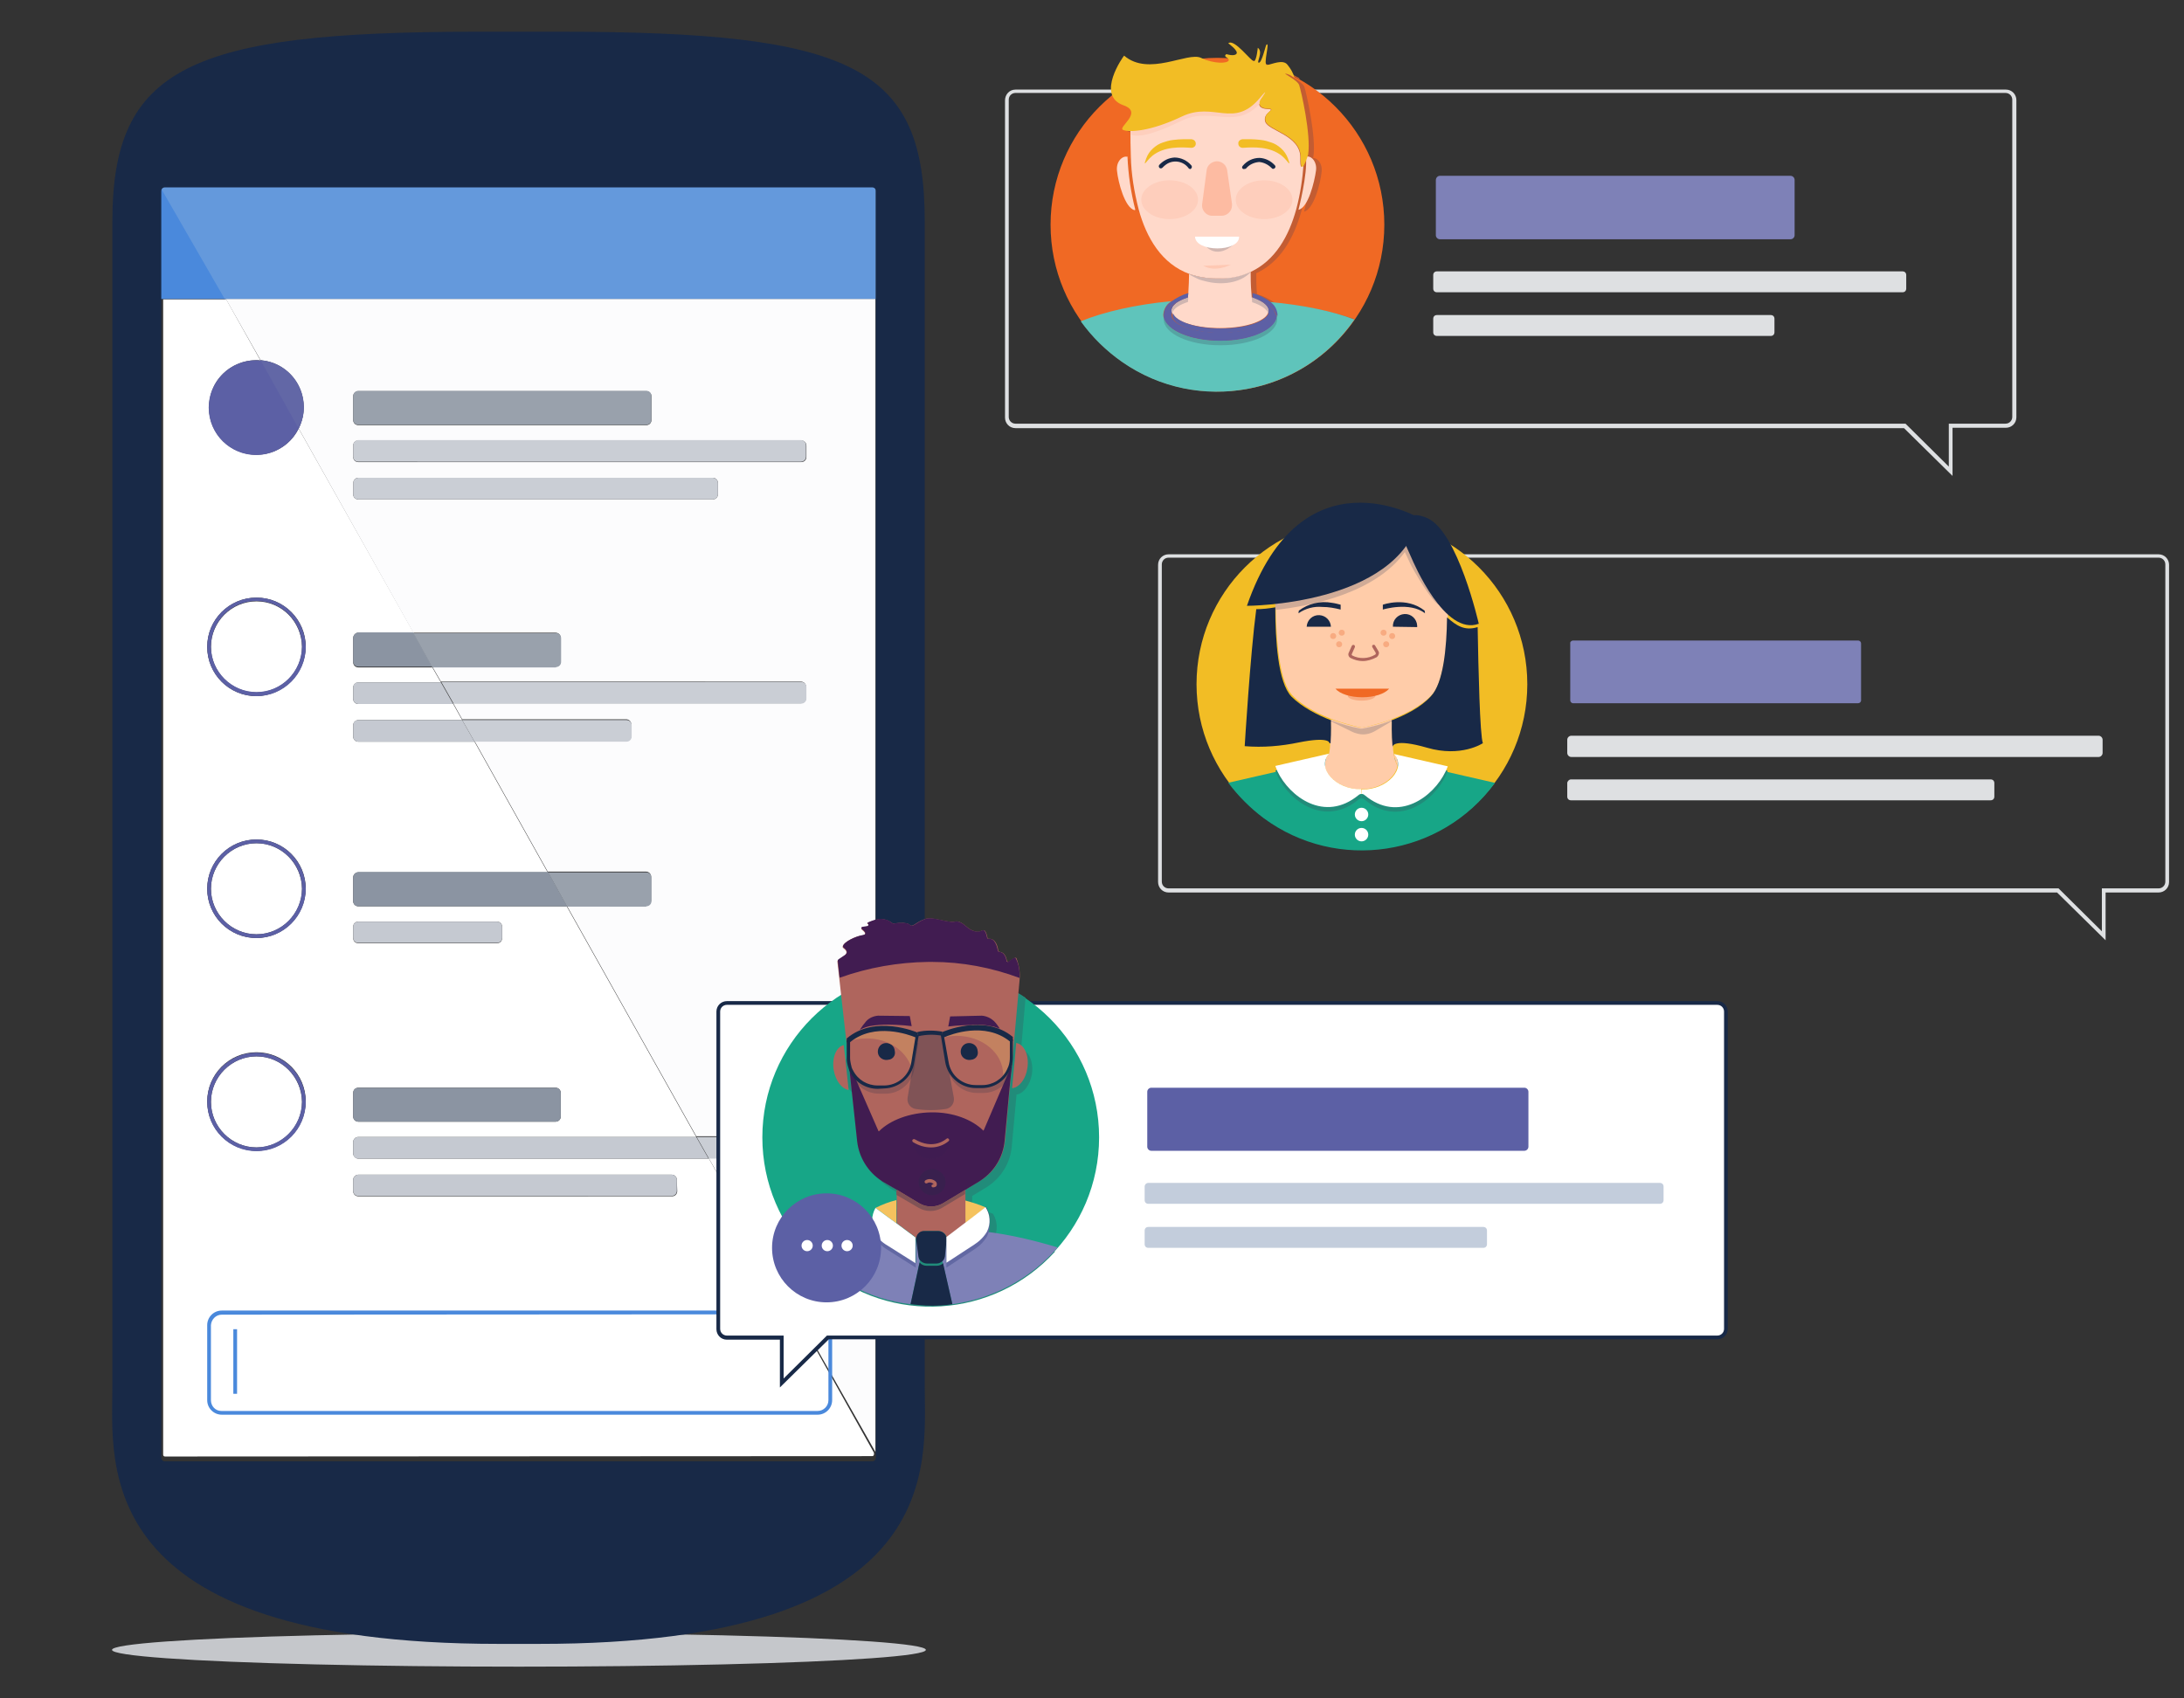 <?xml version="1.0" encoding="utf-8"?>
<!-- Generator: Adobe Illustrator 19.1.0, SVG Export Plug-In . SVG Version: 6.00 Build 0)  -->
<svg version="1.1" id="Layer_1" xmlns="http://www.w3.org/2000/svg" xmlns:xlink="http://www.w3.org/1999/xlink" x="0px" y="0px"
	 viewBox="-44 797 585 455" style="enable-background:new -44 797 585 455;" xml:space="preserve">
<rect x="-44" y="797" width="585" height="455" fill="#333333" stroke="none"/>
<style type="text/css">
	.st0{fill:#4A89DC;}
	.st1{fill:#6499DC;}
	.st2{fill:#C5C7CB;}
	.st3{fill:#FFFFFF;}
	.st4{fill:#5C60A5;}
	.st5{fill:#8B94A2;}
	.st6{fill:#C5C9D1;}
	.st7{fill:#FCFCFD;}
	.st8{fill:#99A1AC;}
	.st9{fill:#CACED5;}
	.st10{fill:#182947;}
	.st11{fill:#DEE0E2;}
	.st12{fill:#7E81B7;}
	.st13{fill:#C3CDDC;}
	.st14{fill:#17A687;}
	.st15{fill:#218C7A;}
	.st16{fill:#AF655D;}
	.st17{fill:#411C51;}
	.st18{fill:#262262;}
	.st19{fill:#F5C25E;}
	.st20{fill:#5D60A5;}
	.st21{fill:#805356;}
	.st22{fill:#231F20;}
	.st23{opacity:0.2;}
	.st24{fill:#39204E;}
	.st25{fill:#6268A3;}
	.st26{fill:#C38160;}
	.st27{fill:#F2BD25;}
	.st28{fill:#FFCCA9;}
	.st29{fill:#D0AB97;}
	.st30{fill:#F8AB81;}
	.st31{fill:#F06924;}
	.st32{fill:#C35C32;}
	.st33{fill:#F1948D;}
	.st34{fill:#5FC4BB;}
	.st35{fill:#FFD9CA;}
	.st36{opacity:0.58;}
	.st37{fill:#FDBBA2;}
	.st38{fill:#FECFBD;}
	.st39{fill:#D0B6B1;}
	.st40{fill:#FECEBC;}
	.st41{fill:none;}
	.st42{fill:#55A5A3;}
	.st43{fill:#6267A6;}
</style>
<title>COM001-illos-vector</title>
<rect x="-1.2" y="845.9" class="st0" width="191.7" height="31.2"/>
<polygon class="st1" points="-1.2,846.9 16.2,877.1 190.6,877.1 190.6,846.9 "/>
<ellipse class="st2" cx="95" cy="1239" rx="109" ry="4.5"/>
<path class="st3" d="M24.7,1022.9c-6.7,0-12.2,5.5-12.2,12.2c0,6.7,5.5,12.2,12.2,12.2s12.2-5.5,12.2-12.2l0,0
	C36.8,1028.4,31.4,1022.9,24.7,1022.9z"/>
<path class="st3" d="M189.6,1187.1c0.3,0,0.5-0.2,0.5-0.5l0,0v-0.4l-44.2-78.8H52c-0.8,0-1.4-0.7-1.4-1.4v-3c0-0.8,0.6-1.4,1.4-1.4
	h90.5l-34.7-61.8H52c-0.8,0-1.4-0.6-1.4-1.4l0,0v-6.3c0-0.8,0.6-1.4,1.4-1.4h50.7l-19.6-35H52c-0.8,0-1.4-0.6-1.4-1.4l0,0v-3
	c0-0.8,0.7-1.4,1.4-1.4h27.8l-2.4-4.3H52c-0.8,0-1.4-0.6-1.4-1.4l0,0v-3c0-0.8,0.7-1.4,1.4-1.4h22.1l-2.3-4H52
	c-0.8,0-1.4-0.6-1.4-1.4l0,0V968c0-0.8,0.6-1.5,1.4-1.5c0,0,0,0,0.1,0h14.7L36,911.8c-3.1,6.3-10.7,8.8-17,5.7
	c-6.3-3.1-8.8-10.7-5.7-17c2.1-4.3,6.6-7,11.4-7c0.4,0,0.7,0,1.1,0.1l-9.2-16.4H-0.3v309.5c0,0.3,0.2,0.5,0.5,0.5c0,0,0,0,0,0
	 M50.6,1045.3c0-0.8,0.6-1.4,1.4-1.4h37.1c0.8,0,1.4,0.6,1.4,1.4l0,0v3c0,0.8-0.6,1.4-1.4,1.4l0,0H52c-0.8,0-1.4-0.6-1.4-1.4l0,0
	L50.6,1045.3z M50.6,1089.8c0-0.8,0.6-1.4,1.4-1.4h52.8c0.8,0,1.4,0.6,1.4,1.4l0,0v6.3c0,0.8-0.6,1.4-1.4,1.4l0,0H52
	c-0.8,0-1.4-0.6-1.4-1.4l0,0L50.6,1089.8z M24.7,1105.3c-7.3,0-13.2-5.9-13.2-13.2s5.9-13.2,13.2-13.2s13.2,5.9,13.2,13.2l0,0
	C37.8,1099.4,32,1105.3,24.7,1105.3z M24.7,1048.3c-7.3,0-13.2-5.9-13.2-13.2c0-7.3,5.9-13.2,13.2-13.2s13.2,5.9,13.2,13.2l0,0
	C37.8,1042.4,31.9,1048.3,24.7,1048.3L24.7,1048.3z M24.7,983.5c-7.3,0-13.2-5.9-13.2-13.2c0-7.3,5.9-13.2,13.2-13.2
	s13.2,5.9,13.2,13.2l0,0C37.8,977.5,31.9,983.4,24.7,983.5L24.7,983.5z M137.4,1116.1c0,0.8-0.6,1.4-1.4,1.4l0,0H52
	c-0.8,0-1.4-0.6-1.4-1.4l0,0v-3c0-0.8,0.7-1.4,1.4-1.4h83.9c0.8,0,1.4,0.6,1.4,1.4l0,0L137.4,1116.1z"/>
<path class="st3" d="M24.7,1080c-6.7,0-12.2,5.5-12.2,12.2c0,6.7,5.5,12.2,12.2,12.2s12.2-5.5,12.2-12.2l0,0
	C36.8,1085.5,31.4,1080,24.7,1080z"/>
<path class="st3" d="M24.7,958.1c-6.7,0-12.2,5.5-12.2,12.2s5.5,12.2,12.2,12.2s12.2-5.5,12.2-12.2l0,0
	C36.8,963.5,31.4,958.1,24.7,958.1z"/>
<path class="st0" d="M-0.8,846.3L-0.8,846.3z"/>
<path class="st0" d="M190.6,846.3L190.6,846.3z"/>
<path class="st4" d="M24.7,1021.9c-7.3,0-13.2,5.9-13.2,13.2c0,7.3,5.9,13.2,13.2,13.2s13.2-5.9,13.2-13.2l0,0
	C37.8,1027.8,32,1021.9,24.7,1021.9z M24.7,1047.3c-6.7,0-12.2-5.5-12.2-12.2s5.5-12.2,12.2-12.2s12.2,5.5,12.2,12.2l0,0
	C36.8,1041.8,31.4,1047.3,24.7,1047.3z"/>
<path class="st5" d="M50.6,1032.1v6.3c0,0.8,0.6,1.4,1.4,1.4h55.9l-5.1-9.2H52C51.2,1030.7,50.6,1031.3,50.6,1032.1z"/>
<path class="st6" d="M52,1043.9h37.1c0.8,0,1.4,0.6,1.4,1.4v2.9c0,0.8-0.6,1.4-1.4,1.4H52c-0.8,0-1.4-0.6-1.4-1.4v-2.9
	C50.6,1044.5,51.2,1043.9,52,1043.9z"/>
<path class="st4" d="M24.7,957.1c-7.3,0-13.2,5.9-13.2,13.2s5.9,13.2,13.2,13.2s13.2-5.9,13.2-13.2l0,0
	C37.8,963,32,957.1,24.7,957.1z M24.7,982.4c-6.7,0-12.2-5.5-12.2-12.2s5.5-12.2,12.2-12.2s12.2,5.5,12.2,12.2l0,0
	C36.8,977,31.4,982.4,24.7,982.4z"/>
<path class="st5" d="M50.6,967.9v6.3c0,0.8,0.6,1.4,1.4,1.4h19.8l-5.1-9.2H52C51.2,966.5,50.6,967.2,50.6,967.9z"/>
<path class="st6" d="M50.6,981.2v3c0,0.8,0.6,1.4,1.4,1.4h25.4l-3.3-5.8H52C51.2,979.7,50.6,980.4,50.6,981.2z"/>
<path class="st6" d="M50.6,991.3v3c0,0.8,0.6,1.4,1.4,1.4h31.1l-3.3-5.8H52C51.2,989.9,50.6,990.5,50.6,991.3z"/>
<path class="st4" d="M24.7,1079c-7.3,0-13.2,5.9-13.2,13.2c0,7.3,5.9,13.2,13.2,13.2s13.2-5.9,13.2-13.2l0,0
	C37.8,1084.9,32,1079,24.7,1079z M24.7,1104.4c-6.7,0-12.2-5.5-12.2-12.2S18,1080,24.7,1080s12.2,5.5,12.2,12.2l0,0
	C36.8,1098.9,31.4,1104.3,24.7,1104.4L24.7,1104.4z"/>
<path class="st5" d="M52,1088.4h52.8c0.8,0,1.4,0.6,1.4,1.4v6.3c0,0.8-0.6,1.4-1.4,1.4H52c-0.8,0-1.4-0.6-1.4-1.4v-6.3
	C50.6,1089,51.2,1088.4,52,1088.4z"/>
<path class="st6" d="M50.6,1103v3c0,0.8,0.6,1.4,1.4,1.4h93.8l-3.3-5.8H52C51.2,1101.6,50.6,1102.2,50.6,1103z"/>
<path class="st6" d="M52,1111.7h83.9c0.8,0,1.4,0.6,1.4,1.4v2.9c0,0.8-0.6,1.4-1.4,1.4H52c-0.8,0-1.4-0.6-1.4-1.4v-2.9
	C50.6,1112.4,51.2,1111.7,52,1111.7z"/>
<path class="st7" d="M25.8,893.5c7,0.6,12.1,6.7,11.5,13.7c-0.1,1.6-0.6,3.1-1.3,4.6l30.7,54.7h38.1c0.8,0,1.4,0.6,1.4,1.4l0,0v6.3
	c0,0.8-0.6,1.4-1.4,1.4l0,0h-33l2.3,4h96.4c0.8,0,1.4,0.6,1.4,1.4l0,0v3c0,0.8-0.6,1.4-1.4,1.4l0,0H77.4l2.4,4.3h43.9
	c0.8,0,1.4,0.6,1.4,1.4l0,0v3c0,0.8-0.6,1.4-1.4,1.4l0,0H83.1l19.6,35h26.3c0.8,0,1.4,0.6,1.4,1.4l0,0v6.3c0,0.8-0.6,1.4-1.4,1.4
	l0,0h-21.2l34.7,61.8h15.5c0.8,0,1.4,0.6,1.4,1.4l0,0v3c0,0.8-0.6,1.4-1.4,1.4l0,0h-12.2l44.7,78.8V877.1h-174L25.8,893.5z
	 M50.6,903.2c0-0.8,0.6-1.4,1.4-1.4h77.1c0.8,0,1.4,0.6,1.4,1.4c0,0,0,0,0,0v6.3c0,0.8-0.6,1.4-1.4,1.4l0,0H52
	c-0.8,0-1.4-0.6-1.4-1.4c0,0,0,0,0,0L50.6,903.2z M50.6,916.4c0-0.8,0.6-1.4,1.4-1.4h118.6c0.8,0,1.4,0.6,1.4,1.4c0,0,0,0,0,0v3
	c0,0.8-0.6,1.4-1.4,1.4l0,0H52c-0.8,0-1.4-0.6-1.4-1.4c0,0,0,0,0,0L50.6,916.4z M50.6,926.5c0-0.8,0.6-1.5,1.4-1.5c0,0,0,0,0,0h94.9
	c0.8,0,1.4,0.6,1.4,1.4l0,0v3c0,0.8-0.6,1.4-1.4,1.4l0,0H52c-0.8,0-1.4-0.6-1.4-1.4l0,0L50.6,926.5z"/>
<path class="st8" d="M52,901.7h77.1c0.8,0,1.4,0.6,1.4,1.4v6.3c0,0.8-0.6,1.4-1.4,1.4H52c-0.8,0-1.4-0.6-1.4-1.4v-6.3
	C50.6,902.4,51.2,901.7,52,901.7z"/>
<path class="st9" d="M52,914.9h118.5c0.8,0,1.4,0.6,1.4,1.4v3c0,0.8-0.6,1.4-1.4,1.4H52c-0.8,0-1.4-0.6-1.4-1.4v-3
	C50.6,915.6,51.2,914.9,52,914.9z"/>
<path class="st9" d="M52,925h94.9c0.8,0,1.4,0.6,1.4,1.4v3c0,0.8-0.6,1.4-1.4,1.4H52c-0.8,0-1.4-0.6-1.4-1.4v-3
	C50.6,925.7,51.2,925,52,925z"/>
<path class="st8" d="M129.1,1039.8c0.8,0,1.4-0.6,1.4-1.4l0,0v-6.3c0-0.8-0.6-1.4-1.4-1.4l0,0h-26.3l5.1,9.2H129.1z"/>
<path class="st8" d="M104.9,975.7c0.8,0,1.4-0.6,1.4-1.4l0,0v-6.3c0-0.8-0.6-1.4-1.4-1.4l0,0H66.7l5.1,9.2H104.9z"/>
<path class="st9" d="M170.6,985.5c0.8,0,1.4-0.6,1.4-1.4v-3c0-0.8-0.6-1.4-1.4-1.4l0,0H74.2l3.3,5.8L170.6,985.5z"/>
<path class="st9" d="M123.8,995.7c0.8,0,1.4-0.6,1.4-1.4l0,0v-3c0-0.8-0.6-1.4-1.4-1.4l0,0H79.8l3.3,5.8L123.8,995.7z"/>
<path class="st9" d="M158.1,1107.4c0.8,0,1.4-0.6,1.4-1.4l0,0v-3c0-0.8-0.6-1.4-1.4-1.4l0,0h-15.5l3.3,5.8L158.1,1107.4z"/>
<path class="st10" d="M190.5,846.3L190.5,846.3c-0.2-0.3-0.6-0.4-0.9-0.4H0.2c-0.4,0-0.7,0.1-1,0.4H190.5z"/>
<path class="st10" d="M190.5,1186.9c0-0.1,0-0.2,0-0.2V877.1l0,0V1186.9z"/>
<path class="st10" d="M190.5,847.1c0,0.1,0,0.2,0,0.2v29.8l0,0v-30.8h-0.1L190.5,847.1z"/>
<path class="st10" d="M190.5,847.1v30l0,0v-29.8C190.5,847.3,190.5,847.2,190.5,847.1z"/>
<path class="st10" d="M190.5,1187v-0.2C190.5,1186.9,190.5,1186.9,190.5,1187L190.5,1187z"/>
<path class="st10" d="M203.7,1168.6V856.3c0-41.2-18.8-50.8-97.6-50.8H83.7c-77,0-97.6,9.6-97.6,50.8v312.3
	c0,20.4-6.3,68.8,103.5,68.8h10.6C209.9,1237.5,203.7,1189.1,203.7,1168.6z M190.6,1187.5c0,0.6-0.4,1-1,1H0.2c-0.6,0-1-0.4-1-1
	V848.2c0-0.6,0.4-1,1-1h189.4c0.6,0,1,0.4,1,1L190.6,1187.5z"/>
<path class="st11" d="M520,1048.9l-13-12.8H269c-1.6,0-2.8-1.3-2.8-2.8v-85c0-1.6,1.3-2.8,2.8-2.8h265.2c1.6,0,2.8,1.3,2.8,2.8v85
	c0,1.6-1.3,2.8-2.8,2.8H520V1048.9z M269,946.4c-1,0-1.8,0.8-1.8,1.8v85c0,1,0.8,1.8,1.8,1.8h238.4l11.6,11.5v-11.5h15.2
	c1,0,1.8-0.8,1.8-1.8v-85c0-1-0.8-1.8-1.8-1.8L269,946.4z"/>
<path class="st11" d="M376.9,994.1h141.2c0.6,0,1.1,0.5,1.1,1.1v3.5c0,0.6-0.5,1.1-1.1,1.1H376.9c-0.6,0-1.1-0.5-1.1-1.1v-3.5
	C375.8,994.6,376.3,994.1,376.9,994.1z"/>
<path class="st11" d="M376.8,1005.8h112.4c0.6,0,1,0.4,1,1v3.6c0,0.6-0.4,1-1,1H376.8c-0.6,0-1-0.4-1-1v-3.6
	C375.8,1006.3,376.3,1005.8,376.8,1005.8z"/>
<path class="st12" d="M377.4,968.6h76.3c0.5,0,0.8,0.4,0.8,0.8v15.2c0,0.5-0.4,0.8-0.8,0.8h-76.3c-0.5,0-0.8-0.4-0.8-0.8v-15.2
	C376.5,969,376.9,968.6,377.4,968.6z"/>
<path class="st11" d="M479,924.5l-13-12.8H228c-1.6,0-2.8-1.3-2.8-2.8v-85c0-1.6,1.2-2.9,2.8-2.9c0,0,0,0,0,0h265.3
	c1.6,0,2.8,1.3,2.8,2.8v85c0,1.6-1.3,2.8-2.8,2.8H479V924.5z M228,821.9c-1,0-1.8,0.8-1.8,1.8v85c0,1,0.8,1.8,1.8,1.8h238.4
	l11.6,11.5v-11.5h15.2c1,0,1.8-0.8,1.8-1.8v-85c0-1-0.8-1.8-1.8-1.8L228,821.9z"/>
<path class="st11" d="M340.9,869.7h124.7c0.6,0,1,0.4,1,1v3.6c0,0.6-0.4,1-1,1H340.9c-0.6,0-1-0.4-1-1v-3.6
	C339.9,870.1,340.3,869.7,340.9,869.7z"/>
<path class="st11" d="M340.9,881.4h89.4c0.6,0,1,0.4,1,1v3.6c0,0.6-0.4,1-1,1h-89.4c-0.6,0-1-0.4-1-1v-3.6
	C339.9,881.8,340.3,881.4,340.9,881.4z"/>
<path class="st12" d="M341.7,844.1h93.9c0.6,0,1.1,0.5,1.1,1.1V860c0,0.6-0.5,1.1-1.1,1.1h-93.9c-0.6,0-1.1-0.5-1.1-1.1v-14.7
	C340.6,844.6,341.1,844.1,341.7,844.1z"/>
<path class="st0" d="M175,1176H15.4c-2.1,0-3.9-1.7-3.9-3.9V1152c0-2.1,1.7-3.9,3.9-3.9H175c2.1,0,3.9,1.7,3.9,3.9v20.1
	C178.9,1174.2,177.2,1176,175,1176C175,1176,175,1176,175,1176z M15.4,1149.2c-1.6,0-2.8,1.3-2.9,2.8v20.1c0,1.6,1.2,2.9,2.8,2.9
	c0,0,0,0,0.1,0H175c1.6,0,2.9-1.3,2.9-2.9V1152c0-1.6-1.3-2.9-2.9-2.9L15.4,1149.2z"/>
<rect x="18.5" y="1153.1" class="st0" width="1" height="17.3"/>
<path class="st3" d="M150.7,1065.7H416c1.3,0,2.3,1,2.3,2.3v85c0,1.3-1,2.3-2.3,2.3H177.8l-12.3,12.2v-12.1h-14.7
	c-1.3,0-2.3-1-2.3-2.3V1068C148.4,1066.7,149.4,1065.7,150.7,1065.7z"/>
<path class="st10" d="M164.9,1168.7v-12.8h-14.2c-1.6,0-2.8-1.3-2.8-2.8V1068c0-1.6,1.3-2.8,2.8-2.8H416c1.6,0,2.8,1.3,2.8,2.8v85
	c0,1.6-1.3,2.8-2.8,2.8H178L164.9,1168.7z M150.7,1066.2c-1,0-1.8,0.8-1.8,1.8v85c0,1,0.8,1.8,1.8,1.8h15.2v11.5l11.6-11.5H416
	c1,0,1.8-0.8,1.8-1.8v-85c0-1-0.8-1.8-1.8-1.8H150.7z"/>
<path class="st13" d="M263.6,1113.9h137c0.6,0,1,0.4,1,1v3.6c0,0.6-0.4,1-1,1h-137c-0.6,0-1-0.4-1-1v-3.6
	C262.6,1114.4,263,1113.9,263.6,1113.9z"/>
<path class="st13" d="M263.6,1125.7h89.7c0.6,0,1,0.4,1,1v3.6c0,0.6-0.4,1-1,1h-89.7c-0.6,0-1-0.4-1-1v-3.6
	C262.6,1126.1,263,1125.7,263.6,1125.7z"/>
<path class="st4" d="M264.4,1088.4h99.9c0.6,0,1.1,0.5,1.1,1.1v14.7c0,0.6-0.5,1.1-1.1,1.1h-99.9c-0.6,0-1.1-0.5-1.1-1.1v-14.7
	C263.3,1088.9,263.8,1088.4,264.4,1088.4z"/>
<circle class="st14" cx="205.3" cy="1101.7" r="45.1"/>
<path class="st15" d="M222.3,1128.7c1-2.1,0.9-4.5-0.3-6.5c-1.8-0.8-3.7-1.4-5.6-1.9v-2.8l0-0.1l0,0l3.8-2.3l0.6-0.4
	c3.5-2.4,5.8-6.2,6.2-10.5l1.3-14h0.2c1.8-0.4,3.4-2.6,3.9-5.4c0.5-3.3-0.8-6.3-2.9-6.6l1.2-13.9c-14.3-9.6-32.8-10.3-47.7-1.7
	l1.8,16.1c-2,0.5-3.2,3.4-2.7,6.6c0.4,2.8,2.1,5,3.9,5.4h0.1l1.5,13.8c0.4,3.2,1.8,6.3,4.1,8.6l0,0c0.3,0.4,0.7,0.7,1.1,1l0.2,0.2
	c0.3,0.3,0.7,0.5,1,0.7l0.2,0.2l0.3,0.2l3.8,2.2l-0.2,0.3v2.5l0,0c-1.9,0.5-3.8,1.2-5.6,2.1c-1.1,2-1.2,4.4-0.2,6.5l-0.1,0.1
	c-6.3,0.9-12.6,2.4-18.7,4.4h-0.1c0.8,0.9,1.7,1.8,2.6,2.7c18.5,15.9,46.2,14.1,62.6-3.9C233.3,1130.5,227.8,1129.4,222.3,1128.7z"
	/>
<path class="st16" d="M185.7,1102.8c0.5,4.5,3.1,8.5,7,10.8l9.8,5.8c0.9,0.6,2,0.8,3.1,0.8l0,0c1.1,0,2.2-0.3,3.1-0.9l9.7-5.9
	c3.9-2.3,6.4-6.4,6.8-10.8l3.9-43c0.2-2-0.1-3.9-0.8-5.8l0,0c-0.2-0.6-1,0.1-2,0.8c-0.2,0.1-0.4,0.1-0.5-0.1c0,0,0-0.1-0.1-0.1
	c-0.1-0.8-0.6-2.3-1.9-2.4c-0.2,0-0.3-0.1-0.4-0.3c-0.1-0.9-0.6-3.3-2.5-3.2c-0.2,0-0.4-0.1-0.4-0.3c-0.1-0.7-0.5-2-1-2
	c-0.7,0-1.1,0.9-3,0.1s-2.8-2.8-4.8-2.4s-5.8-1.4-7.9-0.7s-2.8,1.7-3.6,1.8s0-1.2-4.9-0.6c-0.1,0-0.2,0-0.3-0.1
	c-1.3-1-3-1.4-4.6-0.8c-2.8,0.9-2,1-2,1l0,0c0.2,0.1,0.3,0.3,0.2,0.5c0,0.1-0.1,0.2-0.3,0.2l-1.3,0.2c-0.2,0-0.3,0.2-0.3,0.4
	c0,0.1,0.1,0.2,0.1,0.2c0.7,0.6,1.6,1.4,0.2,1.6c-1.9,0.2-5.1,1.8-5.3,3c0,0.1,0,0.3,0.2,0.4c0.4,0.3,1.4,1.1,0.4,1.9
	c-0.6,0.5-1.2,0.9-1.8,1.3c-0.1,0.1-0.2,0.2-0.2,0.4L185.7,1102.8z"/>
<path class="st17" d="M229.1,1059c-7.5-2.8-15.4-4.3-23.4-4.3h-1.1c-8,0.1-16,1.5-23.6,4.2h-0.1l-0.5-4.5c0-0.2,0.1-0.3,0.2-0.4
	c0.6-0.4,1.2-0.8,1.8-1.2c1-0.8,0-1.6-0.4-1.9c-0.1-0.1-0.2-0.2-0.2-0.4c0.2-1.2,3.5-2.7,5.3-3c1.3-0.2,0.5-1-0.2-1.6
	c-0.2-0.1-0.2-0.4-0.1-0.5c0.1-0.1,0.1-0.1,0.2-0.1l1.3-0.2c0.2,0,0.3-0.2,0.3-0.4c0-0.2-0.1-0.3-0.2-0.3c0,0-0.8-0.1,2-1
	c1.6-0.5,3.3-0.2,4.6,0.9c0.1,0.1,0.2,0.1,0.3,0.1c4.9-0.6,4.1,0.6,4.9,0.6s1.5-1,3.6-1.8s5.9,1.1,7.9,0.7s3,1.7,4.8,2.4
	c1.8,0.7,2.3-0.1,2.9-0.1c0.5,0,0.9,1.3,1,2c0,0.2,0.2,0.3,0.4,0.3c1.8-0.2,2.3,2.3,2.5,3.2c0,0.2,0.2,0.3,0.4,0.3
	c1.3,0.1,1.8,1.6,1.9,2.4c0,0.2,0.2,0.3,0.4,0.3c0,0,0.1,0,0.1-0.1c1.1-0.7,1.8-1.4,2-0.8l0,0C228.9,1055.3,229.2,1057.1,229.1,1059
	L229.1,1059z"/>
<path class="st16" d="M231.2,1083.1c-0.4,2.9-2.1,5.1-3.9,5.4h-0.2l0.7-7.6l0.4-4.5C230.4,1076.8,231.7,1079.8,231.2,1083.1z"/>
<path class="st18" d="M220.4,1126.9c-0.8,1.4-2,2.6-3.4,3.5l-7.5,4.9v-5.7l0.1-0.6c0-0.2,0-0.4,0-0.7l0,0l5-3.8l0.3-0.2
	c0,0,5.2-4,5.2-4C221.3,1122.4,221.4,1124.8,220.4,1126.9z"/>
<path class="st19" d="M214.5,1118.6c1.9,0.5,3.8,1.1,5.6,1.9l-5.2,4l-0.3,0.2L214.5,1118.6z"/>
<path class="st17" d="M216.3,1071.6c-1.5,0-2.9,0.1-4.4,0.2c-0.6,0.1-1.3,0.1-1.9,0.2l0.5-2.7l8.5-0.2c1.2,0.1,2.3,0.6,3.2,1.4
	c0.6,0.6,1.2,1.4,1.6,2.1c-0.4-0.1-0.7-0.3-1.1-0.4l-0.3-0.1c-0.2-0.1-0.3-0.1-0.5-0.1c-1.7-0.4-3.4-0.6-5.2-0.5H216.3L216.3,1071.6
	z"/>
<path class="st20" d="M209.5,1128.4c0,0.2,0,0.4,0,0.7l-0.1,0.6L209.5,1128.4L209.5,1128.4z"/>
<path class="st12" d="M211.1,1146.4l-2.7-11.6c0.3-0.3,0.5-0.7,0.6-1.2l0.4-3.9v5.7l7.5-4.9c1.4-0.8,2.6-2,3.4-3.5
	c6.4,0.8,12.8,2.3,19,4.2C232.1,1139.5,222.1,1144.9,211.1,1146.4z"/>
<path class="st3" d="M208.6,1074.6h0.1H208.6L208.6,1074.6L208.6,1074.6z"/>
<path class="st3" d="M208.6,1074.6L208.6,1074.6L208.6,1074.6z"/>
<path class="st21" d="M205.3,1094.4c-1.3,0-2.7-0.1-4-0.3c-1.4-0.2-2.4-1.5-2.2-2.9c0,0,0,0,0-0.1l2.9-17h6.4l3.1,17
	c0.2,1.4-0.7,2.8-2.2,3c0,0,0,0,0,0C208,1094.3,206.7,1094.4,205.3,1094.4L205.3,1094.4z"/>
<path class="st3" d="M202,1074.6L202,1074.6l-0.3,0.1h0.1L202,1074.6z"/>
<path class="st16" d="M201.3,1128.5l-5.1-3.8v-6.2v-2.5l0.2-0.3l6,3.6c1.9,1.1,4.3,1.1,6.2,0l6-3.6l0,0.1v2.8v6.1l-5,3.8
	c-0.3-1-1.2-1.7-2.2-1.7h-3.7c-1.2,0-2.2,0.9-2.2,2.1c0,0,0,0,0,0h-0.1L201.3,1128.5z"/>
<path class="st12" d="M202.4,1134.7l-2.5,11.7c-11-1.3-21-6.6-28.4-14.9h0.1c6.1-2,12.3-3.5,18.7-4.4l0.1-0.1c0.8,1.4,2,2.6,3.4,3.5
	l7.6,4.8v-6.5h0.1c0,0.1,0,0.2,0,0.2l0.6,4.5C202,1134.1,202.2,1134.4,202.4,1134.7L202.4,1134.7z"/>
<path class="st19" d="M190.5,1120.6c1.8-0.9,3.6-1.6,5.6-2.1l0,0v6.2l-0.3-0.2C195.8,1124.5,190.6,1120.6,190.5,1120.6z"/>
<path class="st10" d="M194,1080.9c-1.2,0.3-2.5-0.4-2.8-1.6c-0.3-1.2,0.4-2.5,1.6-2.8c1.2-0.3,2.5,0.4,2.8,1.6
	c0,0.2,0.1,0.4,0.1,0.6C195.9,1079.8,195.1,1080.8,194,1080.9z"/>
<path class="st10" d="M216.2,1080.9c-1.2,0.3-2.5-0.4-2.8-1.6c-0.3-1.2,0.4-2.5,1.6-2.8c1.2-0.3,2.5,0.4,2.8,1.6
	c0,0.2,0.1,0.4,0.1,0.6C218.1,1079.8,217.3,1080.8,216.2,1080.9z"/>
<path class="st17" d="M189,1071.9c-0.9,0.2-1.8,0.5-2.7,1c0.5-0.8,1.1-1.6,1.7-2.3c0.8-0.9,2-1.4,3.2-1.5l8.5,0.1l0.5,2.7
	c-0.7-0.1-1.3-0.1-1.9-0.2c-1.5-0.1-2.9-0.2-4.4-0.2C192.3,1071.5,190.6,1071.6,189,1071.9z"/>
<path class="st3" d="M183.8,1083.1l0.4,0.9C184,1083.7,183.9,1083.4,183.8,1083.1z"/>
<path class="st16" d="M183.2,1089c-1.8-0.4-3.4-2.5-3.9-5.4c-0.5-3.2,0.7-6.2,2.7-6.6l0.6,5.2l0.7,6.7L183.2,1089z"/>
<path class="st17" d="M227.2,1081c-0.1,0.8-0.3,1.5-0.6,2.2l0,0l-7.1,16.6l-0.1,0.1c-3-3-8.2-5-14-4.9s-11,2.1-14,5.1l-0.1-0.1
	l-7-16c-0.2-0.3-0.3-0.6-0.4-0.9l-0.4-0.9h-0.1l0.7,6.7l1.5,13.9c0.5,4.3,2.9,8.2,6.6,10.6l0.3,0.2l3.8,2.2l6,3.6
	c1.9,1.1,4.3,1.1,6.2,0l6-3.6l0,0l3.8-2.3l0.6-0.4c3.5-2.4,5.8-6.2,6.2-10.5l1.3-14L227.2,1081L227.2,1081z"/>
<path class="st21" d="M214.5,1115.8l-6,3.6c-1.9,1.1-4.3,1.1-6.2,0l-6-3.6l-0.2,0.3v1l6,3.5c1.9,1.1,4.3,1.1,6.2,0l6-3.6l0,0
	l0.2-0.1v-1L214.5,1115.8z"/>
<polygon class="st22" points="183.6,1083.1 183.2,1082.2 183.5,1082.1 183.9,1083 "/>
<g class="st23">
	<path class="st24" d="M200.4,1102.6c0,2.8,2.3,5,5.1,4.9c2.8,0,5-2.3,4.9-5.1C209.7,1102.9,205.9,1105.7,200.4,1102.6z"/>
</g>
<path class="st25" d="M190.6,1121.8l5.3,3.9l0.3,0.2l5.1,3.8v0.4v6.5l-7.6-4.8c-1.4-0.8-2.6-2-3.4-3.5
	C189.4,1126.2,189.4,1123.8,190.6,1121.8z"/>
<path class="st25" d="M220.4,1128.2c-0.8,1.4-2,2.6-3.4,3.5l-7.5,4.9v-5.7v-1.2l0,0l0,0l5-3.8l0.3-0.2c0,0,5.2-4,5.2-4
	C221.3,1123.6,221.4,1126.1,220.4,1128.2z"/>
<path class="st10" d="M201.4,1128.9c0-1.2,1-2.2,2.2-2.1c0,0,0,0,0,0h3.7c1,0,2,0.7,2.2,1.7l0,0l0,0v1.2l-0.4,3.9
	c-0.1,0.5-0.3,0.9-0.6,1.2c-0.4,0.4-1,0.7-1.6,0.7h-2.6c-0.7,0-1.3-0.3-1.8-0.8c-0.3-0.3-0.4-0.7-0.5-1.1l-0.6-4.5
	C201.4,1129,201.4,1129,201.4,1128.9z"/>
<path class="st10" d="M205.6,1146.8c1.8,0,3.7-0.1,5.5-0.4l-2.5-11c-0.4,0.5-1.1,0.7-1.7,0.7h-2.7c-0.7,0-1.4-0.3-1.8-0.8l-0.1,0
	l-2.4,11.1C201.8,1146.6,203.7,1146.8,205.6,1146.8z"/>
<path class="st26" d="M208.2,1074.6l0.1,0.5c1.3-0.4,2.6-0.6,3.9-0.6c6.9,0,12.5,4.6,12.5,10.4c0,0.2,0,0.4,0,0.6
	c0.5-0.5,0.9-1.1,1.2-1.8l0.4-0.9c0.3-0.8,0.4-1.7,0.4-2.6v-4.4l0,0C219,1069.4,208.2,1074.6,208.2,1074.6z"/>
<path class="st26" d="M200.1,1082.9c0.1-0.4,0.2-0.8,0.3-1.2l1.1-7c0,0-10.7-5-18.3,1.3c1.5-0.5,3.1-0.8,4.8-0.8
	C193.8,1075.1,198.6,1078.4,200.1,1082.9z"/>
<path class="st10" d="M202,1074.6h-0.2l0,0l-0.1-1.1c1.1-0.3,2.3-0.4,3.5-0.4c1.1,0,2.2,0.1,3.3,0.3h-0.1l0.1,1.1
	C206.4,1074.1,204.2,1074.1,202,1074.6L202,1074.6z"/>
<path class="st10" d="M201.7,1074.7c0,0-11.3-4.9-18.9,1.6v-1.1c7.6-6.5,18.9-1.6,18.9-1.6V1074.7L201.7,1074.7L201.7,1074.7z"/>
<path class="st10" d="M217.4,1088.5c-4,0-7.5-2.9-8.2-6.9l-1.2-7.3l0.3-0.1c0.1-0.1,11.1-5.2,18.9,1.2l0.1,0.1v0.2v4.4
	c0,0.9-0.1,1.9-0.5,2.8l-0.4,1c-1.4,2.8-4.2,4.6-7.4,4.6L217.4,1088.5L217.4,1088.5z M208.9,1074.9l1.2,6.7c0.6,3.6,3.7,6.1,7.3,6.1
	h1.7c2.8,0,5.4-1.6,6.6-4.1l0.4-0.9c0.3-0.8,0.4-1.6,0.4-2.5v-4.2C219.8,1070.6,210.7,1074.1,208.9,1074.9L208.9,1074.9z"/>
<path class="st10" d="M208.4,1074.6c0,0,11.2-5,18.9,1.3v-1.1c-7.7-6.4-18.9-1.3-18.9-1.3L208.4,1074.6L208.4,1074.6L208.4,1074.6z"
	/>
<path class="st10" d="M191.1,1088.7c-3.1,0-6-1.7-7.4-4.5c-0.2-0.3-0.3-0.7-0.4-1c-0.3-0.9-0.5-1.8-0.5-2.8v-4.6l0.1-0.1
	c7.7-6.6,18.8-1.5,18.9-1.5l0.3,0.1l-1.2,7.3c-0.6,4-4.1,6.9-8.1,7L191.1,1088.7L191.1,1088.7z M183.7,1076.2v4.2
	c0,0.8,0.2,1.7,0.4,2.5c0.1,0.3,0.2,0.6,0.4,0.9c1.3,2.5,3.8,4,6.6,4h1.7c3.6,0,6.7-2.6,7.3-6.2l1.1-6.7
	C199.5,1074.2,190.3,1070.8,183.7,1076.2L183.7,1076.2z"/>
<g class="st23">
	<path class="st10" d="M226.4,1083.4c-1.3,2.7-4,4.4-7,4.4h-1.7c-3.8,0-7.1-2.7-7.8-6.5l-0.9-5.1l-0.3,0.1l1.2,7
		c0.7,3.8,4,6.5,7.8,6.5h1.7c3,0,5.7-1.7,7-4.4l0.4-0.9c0.3-0.8,0.4-1.7,0.4-2.6v-2c0,0.9-0.1,1.8-0.4,2.6L226.4,1083.4z"/>
	<path class="st10" d="M193.2,1088h-1.7c-3,0-5.7-1.6-7-4.3c-0.2-0.3-0.3-0.6-0.4-0.9c-0.3-0.8-0.5-1.7-0.5-2.6v2
		c0,0.9,0.2,1.8,0.5,2.6c0.1,0.3,0.2,0.6,0.4,0.9c1.3,2.6,4,4.3,7,4.3h1.7c3.8,0,7.1-2.8,7.7-6.6l1.1-7l-0.3-0.1l-0.8,5.1
		C200.2,1085.2,197,1088,193.2,1088z"/>
</g>
<ellipse transform="matrix(-6.108614e-03 -1 1 -6.108614e-03 -906.773 1326.108)" class="st24" cx="205.6" cy="1113.7" rx="3.5" ry="3.6"/>
<path class="st16" d="M205.4,1104.4c-1.7,0-3.3-0.5-4.8-1.4c-0.2-0.1-0.3-0.4-0.2-0.6c0.1-0.2,0.4-0.3,0.6-0.2c5.1,3,8.3,0,8.5-0.1
	c0.2-0.2,0.4-0.2,0.6,0s0.2,0.4,0,0.6l0,0C208.8,1103.8,207.1,1104.4,205.4,1104.4z"/>
<path class="st16" d="M205.9,1115.1c-0.2,0-0.4-0.2-0.4-0.4s0.2-0.4,0.4-0.4c0.1,0,0.2,0,0.2,0c-0.1-0.1-0.2-0.2-0.3-0.3
	c-0.5-0.3-1-0.3-1.5,0c-0.2,0.1-0.5,0-0.6-0.2c-0.1-0.2,0-0.5,0.2-0.6l0,0c0.8-0.5,1.8-0.4,2.6,0.2c0.4,0.3,0.5,0.7,0.4,1.2
	C206.8,1114.9,206.4,1115.1,205.9,1115.1L205.9,1115.1z"/>
<path class="st3" d="M190.5,1120.6l5.3,3.9l0.3,0.2l5.1,3.8v0.4v6.5l-7.6-4.8c-1.4-0.8-2.6-2-3.4-3.5
	C189.3,1125,189.4,1122.6,190.5,1120.6z"/>
<path class="st3" d="M220.4,1126.9c-0.8,1.4-2,2.6-3.4,3.5l-7.5,4.9v-5.7v-1.2l0,0l0,0l5-3.8l0.3-0.2c0,0,5.2-4,5.2-4
	C221.3,1122.4,221.4,1124.8,220.4,1126.9z"/>
<circle class="st4" cx="177.4" cy="1131.3" r="14.6"/>
<circle class="st3" cx="172.2" cy="1130.7" r="1.5"/>
<circle class="st3" cx="177.6" cy="1130.7" r="1.5"/>
<circle class="st3" cx="182.9" cy="1130.7" r="1.5"/>
<g class="st23">
	<path class="st10" d="M355.2,1008.2l-10.2-2.4c0.2-0.5,0.4-0.9,0.6-1.4l-14.4-3.3h-0.1c-0.1-0.6-0.2-1.3-0.2-2
		c0.1-0.4,1.1-2,9.2,0.3c9.2,2.7,15-1.2,15-1.2c-0.8-2-1.5-25.3-1.8-30.8c-0.4-7.2-2.2-14.3-7-22.8c-11.2-8.1-25.6-10.4-38.8-6.3
		c-5.9,4-11.9,10-16.1,22.1c2.7,0.7,5.4,0.9,8.1,0.6c0,9.2,0.8,20.7,4.3,24.4c2.9,3,7.1,5.1,10.8,6.5l-0.1,0l-0.1,0.2v0.1
		c-3.6-1.4-7.7-3.4-10.5-6.4c-3.6-3.8-4.3-15.2-4.3-23.9c-1.7,0.3-3.4,0.5-5.1,0.5c-1.7,12.1,2.4,13-1,20.8
		c-2.1,5.1-2.8,10.6-2.2,16c4.9,0.4,9.7,0,14.5-1c8-1.6,8.2,0,8.2,0.2h0.2c-0.1,1-0.1,2-0.3,2.9h-0.1l-14.4,3.3
		c0.2,0.5,0.4,1,0.6,1.5l-13.1,3l0,0c1.7,2.3,4.2,4.4,6.3,6.3C312.3,1030.2,340,1027,355.2,1008.2L355.2,1008.2z M314.3,992.3
		c0,0.2,0,0.7,0,1.2C314.3,992.8,314.3,992.3,314.3,992.3L314.3,992.3z M312.8,1004.4c0.1,0.3,0.2,0.7,0.3,1
		C313,1005.1,312.9,1004.8,312.8,1004.4L312.8,1004.4z M313.5,1006.3c0.3,0.5,0.6,0.9,1,1.3C314.2,1007.3,313.8,1006.8,313.5,1006.3
		L313.5,1006.3z M330.7,992.3L330.7,992.3c0,0,0,0.4,0,1.1C330.7,992.9,330.7,992.5,330.7,992.3L330.7,992.3z M330.4,1007.8
		c0.4-0.4,0.8-0.9,1.1-1.4C331.2,1006.9,330.8,1007.3,330.4,1007.8L330.4,1007.8z M331.9,1005.8c0.2-0.4,0.3-0.8,0.4-1.2
		c-0.1,0.4-0.2,0.7-0.4,1.1L331.9,1005.8z"/>
</g>
<circle class="st27" cx="320.8" cy="980.3" r="44.3"/>
<path class="st28" d="M321,991.9c0,0,12.3-2.2,18.5-8.7s4-37.3,4-37.3c-7-3.5-14.6-5.2-22.4-5.2h-0.5c-7.8-0.1-15.5,1.7-22.5,5.2
	c0,0-2.2,30.7,4,37.3c6.2,6.5,18.5,8.7,18.5,8.7L321,991.9z"/>
<path class="st29" d="M321,940.5h-0.5c-7.8-0.1-15.5,1.7-22.5,5.2c0,0-0.5,6.8-0.4,14.7c10-1.1,26.8-4.6,34.7-15.5
	c0.4,0.8,0.9,1.9,1.4,3c0.7,1.6,6,10.6,7.7,11.1c0.2,0-3.5-7.7-3.3-7.5c0.7,0.7,2.6,4.2,5.9,8.3c0.2-4.7,0-9.4-0.6-14
	C336.4,942.2,328.8,940.5,321,940.5z"/>
<path class="st10" d="M337.6,960.6l0.1,0.7c-4.1-3.2-11.3-1-11.3-1V959C326.4,959,332.7,956.7,337.6,960.6z"/>
<path class="st3" d="M332.9,944.4L332.9,944.4C332.8,944.4,332.8,944.4,332.9,944.4L332.9,944.4z"/>
<path class="st14" d="M319.9,1010c0.2-0.2,0.5-0.3,0.8-0.3c0.3,0,0.6,0.1,0.8,0.3c9.1,7.5,18.5,0.4,21.7-6.3l13.1,3l0.1,0.1
	c-14.5,19.7-42.2,23.9-61.9,9.4c-3.6-2.7-6.8-5.9-9.5-9.5l0,0l13.1-3C301.4,1010.4,310.8,1017.5,319.9,1010z"/>
<path class="st15" d="M320.9,1009.7c6.6,0.1,12-5.6,8.5-9.5l14.4,3.3c-0.2,0.5-0.4,1-0.6,1.4c-3.2,6.7-12.6,13.9-21.7,6.3
	c-0.2-0.2-0.5-0.3-0.8-0.3v-1.2L320.9,1009.7z"/>
<path class="st15" d="M320.7,1010.9c-0.3,0-0.6,0.1-0.8,0.3c-9.1,7.5-18.5,0.4-21.7-6.3c-0.2-0.5-0.4-1-0.6-1.5l14.4-3.3
	c-3.5,3.9,1.9,9.7,8.5,9.5h0.1L320.7,1010.9z"/>
<path class="st10" d="M306,964.9c0.1-1.8,1.6-3.2,3.4-3.1c1.7,0.1,3,1.4,3.1,3.1"/>
<path class="st10" d="M329.1,964.9c-0.1-1.8,1.3-3.3,3.1-3.4c1.8-0.1,3.3,1.3,3.4,3.1c0,0.1,0,0.2,0,0.4"/>
<path class="st10" d="M312.8,958.5L312.8,958.5c-3.1-0.6-6.4,0.2-8.9,2.1l-0.1,0.7c1.9-1.3,4.1-1.9,6.4-1.7c1.7,0,3.3,0.3,4.9,0.7
	V959C314.3,958.8,313.6,958.6,312.8,958.5z"/>
<path class="st28" d="M329.4,998.9L329.4,998.9c0.1,1.2,0.5,2.3,1,3.4C330.6,1001.1,330.2,999.8,329.4,998.9z"/>
<path class="st28" d="M312,998.9c-0.8,0.9-1.2,2.1-1,3.3c0.6-1,1-2.1,1.1-3.3L312,998.9z"/>
<path class="st28" d="M329.3,999c-0.1-0.7-0.2-1.4-0.2-2.2l0,0c-0.3-3.3-0.2-6.9-0.2-6.9l-0.1-0.2c-2.6,1-5.2,1.7-7.9,2.2h-0.5
	c-2.7-0.5-5.3-1.3-7.9-2.2l-0.1,0.2c0,0,0.1,2.9-0.1,5.9c0,1.1-0.1,2.2-0.3,3.1c-0.2,1.2-0.5,2.3-1.1,3.3c0.5,3.2,4.7,6.3,9.6,6.2
	h0.3c4.8,0.1,9-3,9.5-6.2C329.8,1001.3,329.5,1000.1,329.3,999z"/>
<path class="st29" d="M328.8,990c-2.6,1-5.2,1.7-7.9,2.2h-0.5c-2.7-0.5-5.3-1.3-7.9-2.2l-0.1,0.2l5.9,2.9c0.7,0.3,1.4,0.5,2.1,0.6
	l0,0c1.4,0.2,2.8-0.2,4-0.9l4.4-2.6L328.8,990z"/>
<path class="st16" d="M321,974.1c-1.1,0-2.2-0.3-3.2-0.8c-0.6-0.3-0.8-1-0.5-1.5l0.8-1.8c0.1-0.2,0.4-0.3,0.6-0.2
	c0.2,0.1,0.3,0.4,0.2,0.6l0,0l-0.8,1.8c-0.1,0.2,0,0.3,0.1,0.4c1.9,1,4.3,0.9,6.1-0.2c0.1,0,0.1-0.1,0.2-0.2c0-0.1,0-0.2,0-0.3
	l-0.9-1.5c-0.1-0.2-0.1-0.5,0.1-0.6c0.2-0.1,0.5-0.1,0.6,0.1l0.9,1.5c0.2,0.3,0.2,0.6,0.1,0.9c-0.1,0.3-0.3,0.6-0.6,0.8
	C323.5,973.7,322.3,974.1,321,974.1z"/>
<path class="st10" d="M351.8,965c0.2,11.2,0.6,29.1,1.4,31.1c0,0-5.8,3.9-15,1.2c-8.7-2.5-9.2-0.5-9.2-0.2c-0.3-3.3-0.2-6.9-0.2-6.9
	l-0.1-0.2c3.6-1.4,7.8-3.4,10.6-6.5c3.3-3.5,4.2-12.8,4.3-21.1C346.1,964.6,348.3,966.1,351.8,965z"/>
<path class="st10" d="M312.6,990l-0.1,0.2c0,0,0.1,2.9-0.1,5.9h-0.3c0-0.2-0.2-1.8-8.2-0.2c-4.8,1-9.6,1.4-14.5,1
	c0,0,1.5-24.7,3.1-36.7c1.7,0,3.4-0.2,5.1-0.5c0,8.8,0.7,20.1,4.3,23.9C304.8,986.5,309,988.6,312.6,990z"/>
<path class="st10" d="M332.1,942.1c0,0,0.9,1.9,1.9,4.2c0.7,1.6,9,21.2,18.1,17.8c0,0-5.6-24.7-13.8-28.3S332.1,942.1,332.1,942.1z"
	/>
<path class="st10" d="M336.2,935.8L336.2,935.8c0,0-31.6-18.7-46.2,23.5C290,959.3,330,959.3,336.2,935.8"/>
<circle class="st3" cx="320.7" cy="1015.2" r="1.8"/>
<circle class="st3" cx="320.7" cy="1020.6" r="1.8"/>
<path class="st3" d="M320.9,1008.5c6.6,0.1,12-5.6,8.5-9.5l14.4,3.3c-0.2,0.5-0.4,1-0.6,1.4c-3.2,6.7-12.6,13.9-21.7,6.3
	c-0.2-0.2-0.5-0.3-0.8-0.3v-1.2L320.9,1008.5z"/>
<path class="st3" d="M320.7,1009.7c-0.3,0-0.6,0.1-0.8,0.3c-9.1,7.5-18.5,0.4-21.7-6.3c-0.2-0.5-0.4-1-0.6-1.5l14.4-3.3
	c-3.5,3.9,1.9,9.7,8.5,9.5h0.1L320.7,1009.7z"/>
<ellipse class="st30" cx="320.7" cy="983.4" rx="3.7" ry="1.3"/>
<path class="st31" d="M313.7,981.5c1.2,1.4,4,2.3,7.2,2.3s6-0.9,7.2-2.3H313.7z"/>
<circle class="st30" cx="315.4" cy="966.5" r="0.8"/>
<circle class="st30" cx="314.7" cy="969.6" r="0.8"/>
<circle class="st30" cx="313.1" cy="967.4" r="0.8"/>
<circle class="st30" cx="326.6" cy="966.5" r="0.8"/>
<circle class="st30" cx="327.3" cy="969.6" r="0.8"/>
<circle class="st30" cx="328.9" cy="967.4" r="0.8"/>
<circle class="st31" cx="282.1" cy="857.2" r="44.7"/>
<g class="st23">
	<path class="st10" d="M306.3,824.2L306.3,824.2c0,0.1,0,0.1,0,0.2C306.3,824.2,306.3,824.2,306.3,824.2z"/>
	<path class="st10" d="M294.5,814.5h-0.2C294.4,814.6,294.4,814.6,294.5,814.5L294.5,814.5z"/>
	<path class="st32" d="M261.3,853.9l0.2-0.1c-1.2-4.7-2-9.4-2.1-14.3h-0.1c-1.2-0.3-3,1.2-2.7,3.8
		C257,846.4,258.7,853.3,261.3,853.9z"/>
</g>
<path class="st32" d="M318.7,882.4c-6.9-2.2-14-3.6-21.2-4.2l0,0c-1.4-1.1-3.1-1.9-4.8-2.4l0,0c-0.2-2-0.2-4.2-0.2-5.6l0,0
	c6.5-3,10.1-9.5,12.1-16.7c1-3.9,1.7-7.8,2-11.8c0.3-0.5,0.5-1.1,0.7-1.6c0.3,4.9-2,13.6-2,13.6c2.6-0.6,4.4-7.6,4.7-10.6
	c0.3-2.4-1.2-3.8-2.3-3.8l0,0l0.1-0.3c0.8-5.4-1.9-17.1-2.4-18.7c-0.5-1.5-5.2-3.5-3.3-3c0.7,0.2,1.4,0.6,2,1c0-0.1-0.1-0.3-0.1-0.4
	c-2.2-1.2-4.4-2.3-6.8-3.1c-0.1,0-0.3,0.1-0.5,0.1c-0.2,0-0.3-0.1-0.3-0.3c-0.5-0.2-1-0.3-1.5-0.5c-0.1,0.1-0.2,0.2-0.3,0.2
	s-0.2-0.2-0.2-0.4l-0.9-0.2c-0.1,0.1-0.1,0.2-0.3,0.3c-0.1,0.1-0.4-0.2-0.8-0.6c-2.3-0.5-4.5-0.9-6.9-1.1c-0.2,0.5,1.1,0.7,0.9,1.4
	c-0.2,0.6-3.8,1-7.4-0.7c-2.1-1-6.7,1-11.4,1.6c-4.6,1.5-8.9,3.8-12.8,6.7c0,2,1.4,3.8,3.4,4.3c5.5,1.9-1.6,5.9-0.1,6.6
	c0.6,0.2,1.3,0.4,1.9,0.3c0,2,0,4.3,0.1,6.8c0.2,4.8,0.9,9.6,2.1,14.3c2.1,7.7,6.2,14.6,13.6,17.3c0,1.4-0.1,3.2-0.2,5h0
	c-1.7,0.5-3.2,1.3-4.6,2.3l0-0.1c-9.5,0.9-18.1,2.9-23.9,5.3l-0.1,0.1c14.2,19.6,41.5,23.9,61.1,9.8
	C312.3,890.3,315.9,886.6,318.7,882.4L318.7,882.4z"/>
<path class="st3" d="M304.9,823.7c0-0.1,0-0.1,0-0.2l0,0C304.9,823.4,304.9,823.5,304.9,823.7z"/>
<path class="st33" d="M300.1,838.5h-15.2v-0.3c0-1.7-0.4-3.2,2.2-3.3C289.7,834.8,297.4,833.2,300.1,838.5z"/>
<path class="st34" d="M298,881.3c-0.1-1.4-0.8-2.6-1.9-3.4l0,0c9,0.8,17,2.5,22.7,4.7c-14,20.3-41.9,25.5-62.2,11.4
	c-4.3-3-8-6.6-11.1-10.9l0.2-0.1c5.8-2.4,14.4-4.4,23.9-5.3l0,0.1c-1.2,0.8-1.9,2.1-2,3.5c0,3.9,6.8,7,15.2,7S298,885.1,298,881.3z"
	/>
<path class="st31" d="M295.1,814.4L295.1,814.4C295.2,814.4,295.1,814.4,295.1,814.4z"/>
<path class="st35" d="M293.6,823.7c-0.5,0.8-0.8,2.4,1.9,2.5c2.7,0.1-1.4,0.9-0.6,3.4s9.5,3.6,9.4,9.7c-0.1,3.1,0.4,2.6,0.9,1.4
	c-0.3,4.2-0.9,8.3-2,12.4c-2,7.2-5.6,13.6-12.1,16.7c-2.7,1.3-5.7,1.9-8.7,1.8h-0.6c-2.4,0-4.9-0.4-7.2-1.2
	c-7.4-2.7-11.5-9.6-13.6-17.3c-1.2-4.7-2-9.4-2.1-14.3c-0.1-2.4-0.1-4.7-0.1-6.8c2.6,0.1,7.5-0.8,13.8-3.9c8.6-4.1,13.9,3.4,20.9-5
	c0.4-0.5,0.9-1,1.4-1.5C294.5,822.5,294.1,823.1,293.6,823.7z"/>
<path class="st31" d="M293.1,813.8L293.1,813.8c-0.1,0-0.2,0-0.2,0L293.1,813.8z"/>
<path class="st31" d="M291.7,813.5c-0.1,0-0.1,0-0.2,0H291.7z"/>
<g class="st36">
	<path class="st37" d="M278.3,868.2l7.4-0.3C285.6,867.9,281.7,870.1,278.3,868.2z"/>
</g>
<g class="st23">
	<path class="st10" d="M279,863l7.4-0.5C286.4,862.5,282.4,866.5,279,863z"/>
</g>
<path class="st35" d="M291.5,876.7c2.6,0.9,4.3,2.1,4.3,3.5c0,2.6-5.8,4.7-13,4.7s-13-2.1-13-4.7c0-1.4,1.7-2.6,4.4-3.5
	c0-0.4,0.1-0.8,0.1-1.2c0.1-1.8,0.2-3.7,0.2-5.1c2.3,0.8,4.7,1.2,7.2,1.2h0.6c3,0,6-0.6,8.7-1.8c0,1.4,0,3.6,0.2,5.7
	c0,0.4,0.1,0.9,0.1,1.3L291.5,876.7z"/>
<path class="st35" d="M258,838.9c0.2,4.8,0.9,9.6,2.1,14.3l-0.2,0.1c-2.6-0.6-4.4-7.5-4.7-10.5c-0.3-2.6,1.5-4.1,2.7-3.8L258,838.9z
	"/>
<path class="st35" d="M306.2,838.9c1.2,0,2.6,1.5,2.3,3.8c-0.4,3-2.1,10-4.7,10.5c0,0,2.5-9.5,2-14.2L306.2,838.9z"/>
<path class="st38" d="M285,814.4c-0.2,0.8-3.8,1-7.4-0.7c-3.6-1.7-14,5.1-20.6-0.6c0,0-0.6,9.9,6.9,12.6c5.5,1.9-4.7,2.4-5.1,7.3
	c1.5,0.8,5.3,0.5,13.8-3.7c8.4-4,14.9,3.4,21.9-5.8l2.8-3.6L285,814.4z"/>
<path class="st39" d="M291.1,869.8c-2.7,1.3-5.7,1.9-8.7,1.8h-0.6c-2.4,0-4.9-0.4-7.2-1.2l0,0c0,0.2,0.6,0.5,0.8,0.6
	c0.4,0.2,0.8,0.4,1.2,0.6c0.8,0.4,1.6,0.6,2.5,0.8C283,873.4,288.2,873,291.1,869.8L291.1,869.8z"/>
<path class="st27" d="M256.9,825.2c5.5,1.9-1.6,5.9-0.1,6.6s7.2,0.5,15.8-3.6s13.9,3.4,20.9-5c2.7-3.2,0.7-0.3,0.2,0.4
	s-0.8,2.4,1.9,2.5c2.7,0.1-1.4,0.9-0.6,3.4c0.8,2.5,9.5,3.6,9.4,9.7s2-0.8,2-0.8c0.8-5.4-1.9-17.1-2.4-18.6c-0.5-1.5-5.2-3.5-3.3-3
	c0.7,0.2,1.4,0.6,2,1c-0.3-1.3-1-2.4-1.8-3.4c-1.2-1.7-4.3-0.1-5.5,0c-1.2,0.1,0.9-6.5-0.2-5.4c-0.2,0.2-1.2,4.8-2,4.8
	s1.3-2.9-0.3-4c0,0-0.3,3.4-1,3.6s-5.3-6.2-6.9-4.8c0,0,2.8,2,2.2,2.8s-2.7,0.1-2.7,0.1c-1.1,0.8,0.9,0.9,0.6,1.7s-3.8,1-7.4-0.7
	c-3.6-1.7-14,5.1-20.6-0.6C256.9,812.1,249.4,822.5,256.9,825.2z"/>
<path class="st3" d="M287.9,860.4c0.1,4.2-11.7,4.2-11.8,0H287.9z"/>
<path class="st37" d="M279.2,842.7l-1.2,9c-0.2,1.5,0.9,2.9,2.4,3.1c0.1,0,0.2,0,0.4,0h2.4c1.5,0,2.8-1.2,2.8-2.8c0-0.1,0-0.3,0-0.4
	l-1.3-9c-0.2-1.4-1.4-2.4-2.8-2.4l0,0C280.5,840.3,279.3,841.3,279.2,842.7z"/>
<ellipse class="st40" cx="269.3" cy="850.5" rx="7.6" ry="5.2"/>
<ellipse class="st40" cx="294.6" cy="850.5" rx="7.6" ry="5.2"/>
<path class="st27" d="M275.2,834.3c-0.8,0-1.5,0-2.3,0c-0.9,0-1.8,0.1-2.7,0.2c-1,0.1-1.9,0.4-2.8,0.7c-0.9,0.3-1.7,0.8-2.5,1.5
	c-0.9,0.8-1.5,1.7-1.9,2.8c-0.1,0.3-0.2,0.6-0.3,0.9c0,0-0.1,0.3,0,0.4c0.1,0,1-1.3,2-2.1c3.2-2.5,7.5-2.3,10.4-2.1
	c0.6,0,1.2-0.4,1.2-1.1S275.8,834.4,275.2,834.3L275.2,834.3L275.2,834.3z"/>
<path class="st27" d="M288.8,834.3c0.8,0,1.5,0,2.3,0c0.9,0,1.8,0.1,2.7,0.2c1,0.1,1.9,0.4,2.8,0.7c0.9,0.3,1.7,0.8,2.5,1.5
	c0.9,0.8,1.5,1.7,1.9,2.8c0.1,0.3,0.2,0.6,0.3,0.9c0,0,0.1,0.4,0,0.4c-0.1,0-1-1.3-2-2.1c-3.2-2.5-7.5-2.3-10.4-2.1
	c-0.6,0-1.2-0.4-1.2-1.1C287.6,834.9,288.1,834.4,288.8,834.3L288.8,834.3z"/>
<path class="st10" d="M274.8,842.3c-0.1,0-0.3-0.1-0.4-0.2c-1.4-2-4.2-2.4-6.1-1c-0.3,0.2-0.6,0.5-0.9,0.8c-0.2,0.2-0.5,0.3-0.8,0.1
	c-0.2-0.2-0.3-0.5-0.1-0.8l0,0c1.1-1.2,2.5-1.9,4.1-2c1.7,0,3.4,0.8,4.5,2.1c0.2,0.2,0.2,0.6,0,0.8
	C275,842.2,274.9,842.3,274.8,842.3L274.8,842.3z"/>
<path class="st10" d="M289.2,842.3c-0.3,0-0.5-0.2-0.5-0.5c0-0.1,0.1-0.3,0.2-0.4c1.1-1.3,2.7-2.1,4.5-2.1c1.6,0.1,3,0.8,4.1,2
	c0.2,0.2,0.2,0.6-0.1,0.8s-0.6,0.2-0.8-0.1c-0.9-0.9-2.1-1.5-3.3-1.6c-1.4,0.1-2.7,0.7-3.6,1.8C289.4,842.2,289.3,842.3,289.2,842.3
	z"/>
<path class="st41" d="M291.5,876.7l0.2,0.1L291.5,876.7z"/>
<path class="st39" d="M291.7,876.8l-0.2-0.1h-0.1l0,0h-0.1l0,0c0,0.4,0.1,0.9,0.1,1.3h0.1c2.2,0.7,3.8,1.8,4.2,2.9
	c0.1-0.2,0.1-0.4,0.1-0.6C295.8,878.9,294.2,877.7,291.7,876.8z"/>
<path class="st39" d="M269.9,880.2c0,0.2,0,0.4,0.1,0.6c0.4-1.2,2-2.2,4.2-2.9c0-0.4,0.1-0.8,0.1-1.2h0h-0.1l0,0
	C271.6,877.6,269.9,878.8,269.9,880.2z"/>
<path class="st42" d="M282.9,888.3c-8,0-14.5-2.8-15.1-6.4c0,0.2-0.1,0.4-0.1,0.6c0,3.9,6.8,7,15.2,7s15.2-3.1,15.2-7
	c0-0.2,0-0.4-0.1-0.6C297.3,885.5,290.8,888.3,282.9,888.3z"/>
<path class="st20" d="M269.7,879c1.4-1,2.9-1.8,4.5-2.3c0-0.4,0.1-0.8,0.1-1.2h0c-1.7,0.5-3.2,1.3-4.6,2.3c-1.2,0.8-1.9,2.1-2,3.5
	c0,0.2,0,0.4,0.1,0.6C268.1,880.7,268.8,879.7,269.7,879z"/>
<path class="st20" d="M291.5,876.7l0.2,0.1c1.6,0.5,3.1,1.3,4.5,2.3c0.9,0.7,1.6,1.7,1.9,2.8c0-0.2,0.1-0.4,0.1-0.6
	c-0.1-1.4-0.8-2.6-1.9-3.4c-1.4-1.1-3.1-1.9-4.8-2.4l0,0C291.4,875.9,291.5,876.3,291.5,876.7L291.5,876.7L291.5,876.7z"/>
<path class="st20" d="M282.9,886.2c7.1,0,13-2.1,13-4.7c0-0.2,0-0.4-0.1-0.6c-0.8,2.3-6.2,4.1-12.8,4.1s-12-1.8-12.8-4.1
	c-0.1,0.2-0.1,0.4-0.1,0.6C269.9,884,275.7,886.2,282.9,886.2z"/>
<path class="st20" d="M291.5,876.7L291.5,876.7L291.5,876.7L291.5,876.7z"/>
<path class="st20" d="M282.9,888.3c7.9,0,14.5-2.8,15.1-6.4c-0.3-1.1-0.9-2.1-1.8-2.8c-1.3-1-2.8-1.8-4.5-2.3
	c2.5,0.9,4.1,2.1,4.1,3.4c0,0.2,0,0.4-0.1,0.6c0.1,0.2,0.1,0.4,0.1,0.6c0,2.6-5.8,4.7-13,4.7s-13-2.1-13-4.7c0-0.2,0-0.4,0.1-0.6
	c-0.1-0.2-0.1-0.4-0.1-0.6c0-1.4,1.7-2.6,4.4-3.5l0,0c-1.6,0.5-3.1,1.3-4.5,2.3c-1,0.7-1.7,1.7-2,2.9
	C268.4,885.5,274.9,888.3,282.9,888.3z"/>
<ellipse class="st4" cx="24.6" cy="906.2" rx="12.7" ry="12.7"/>
<path class="st43" d="M37.4,906.1c0-6.6-5-12.1-11.6-12.6L36,911.8C36.9,910,37.4,908.1,37.4,906.1z"/>
</svg>
